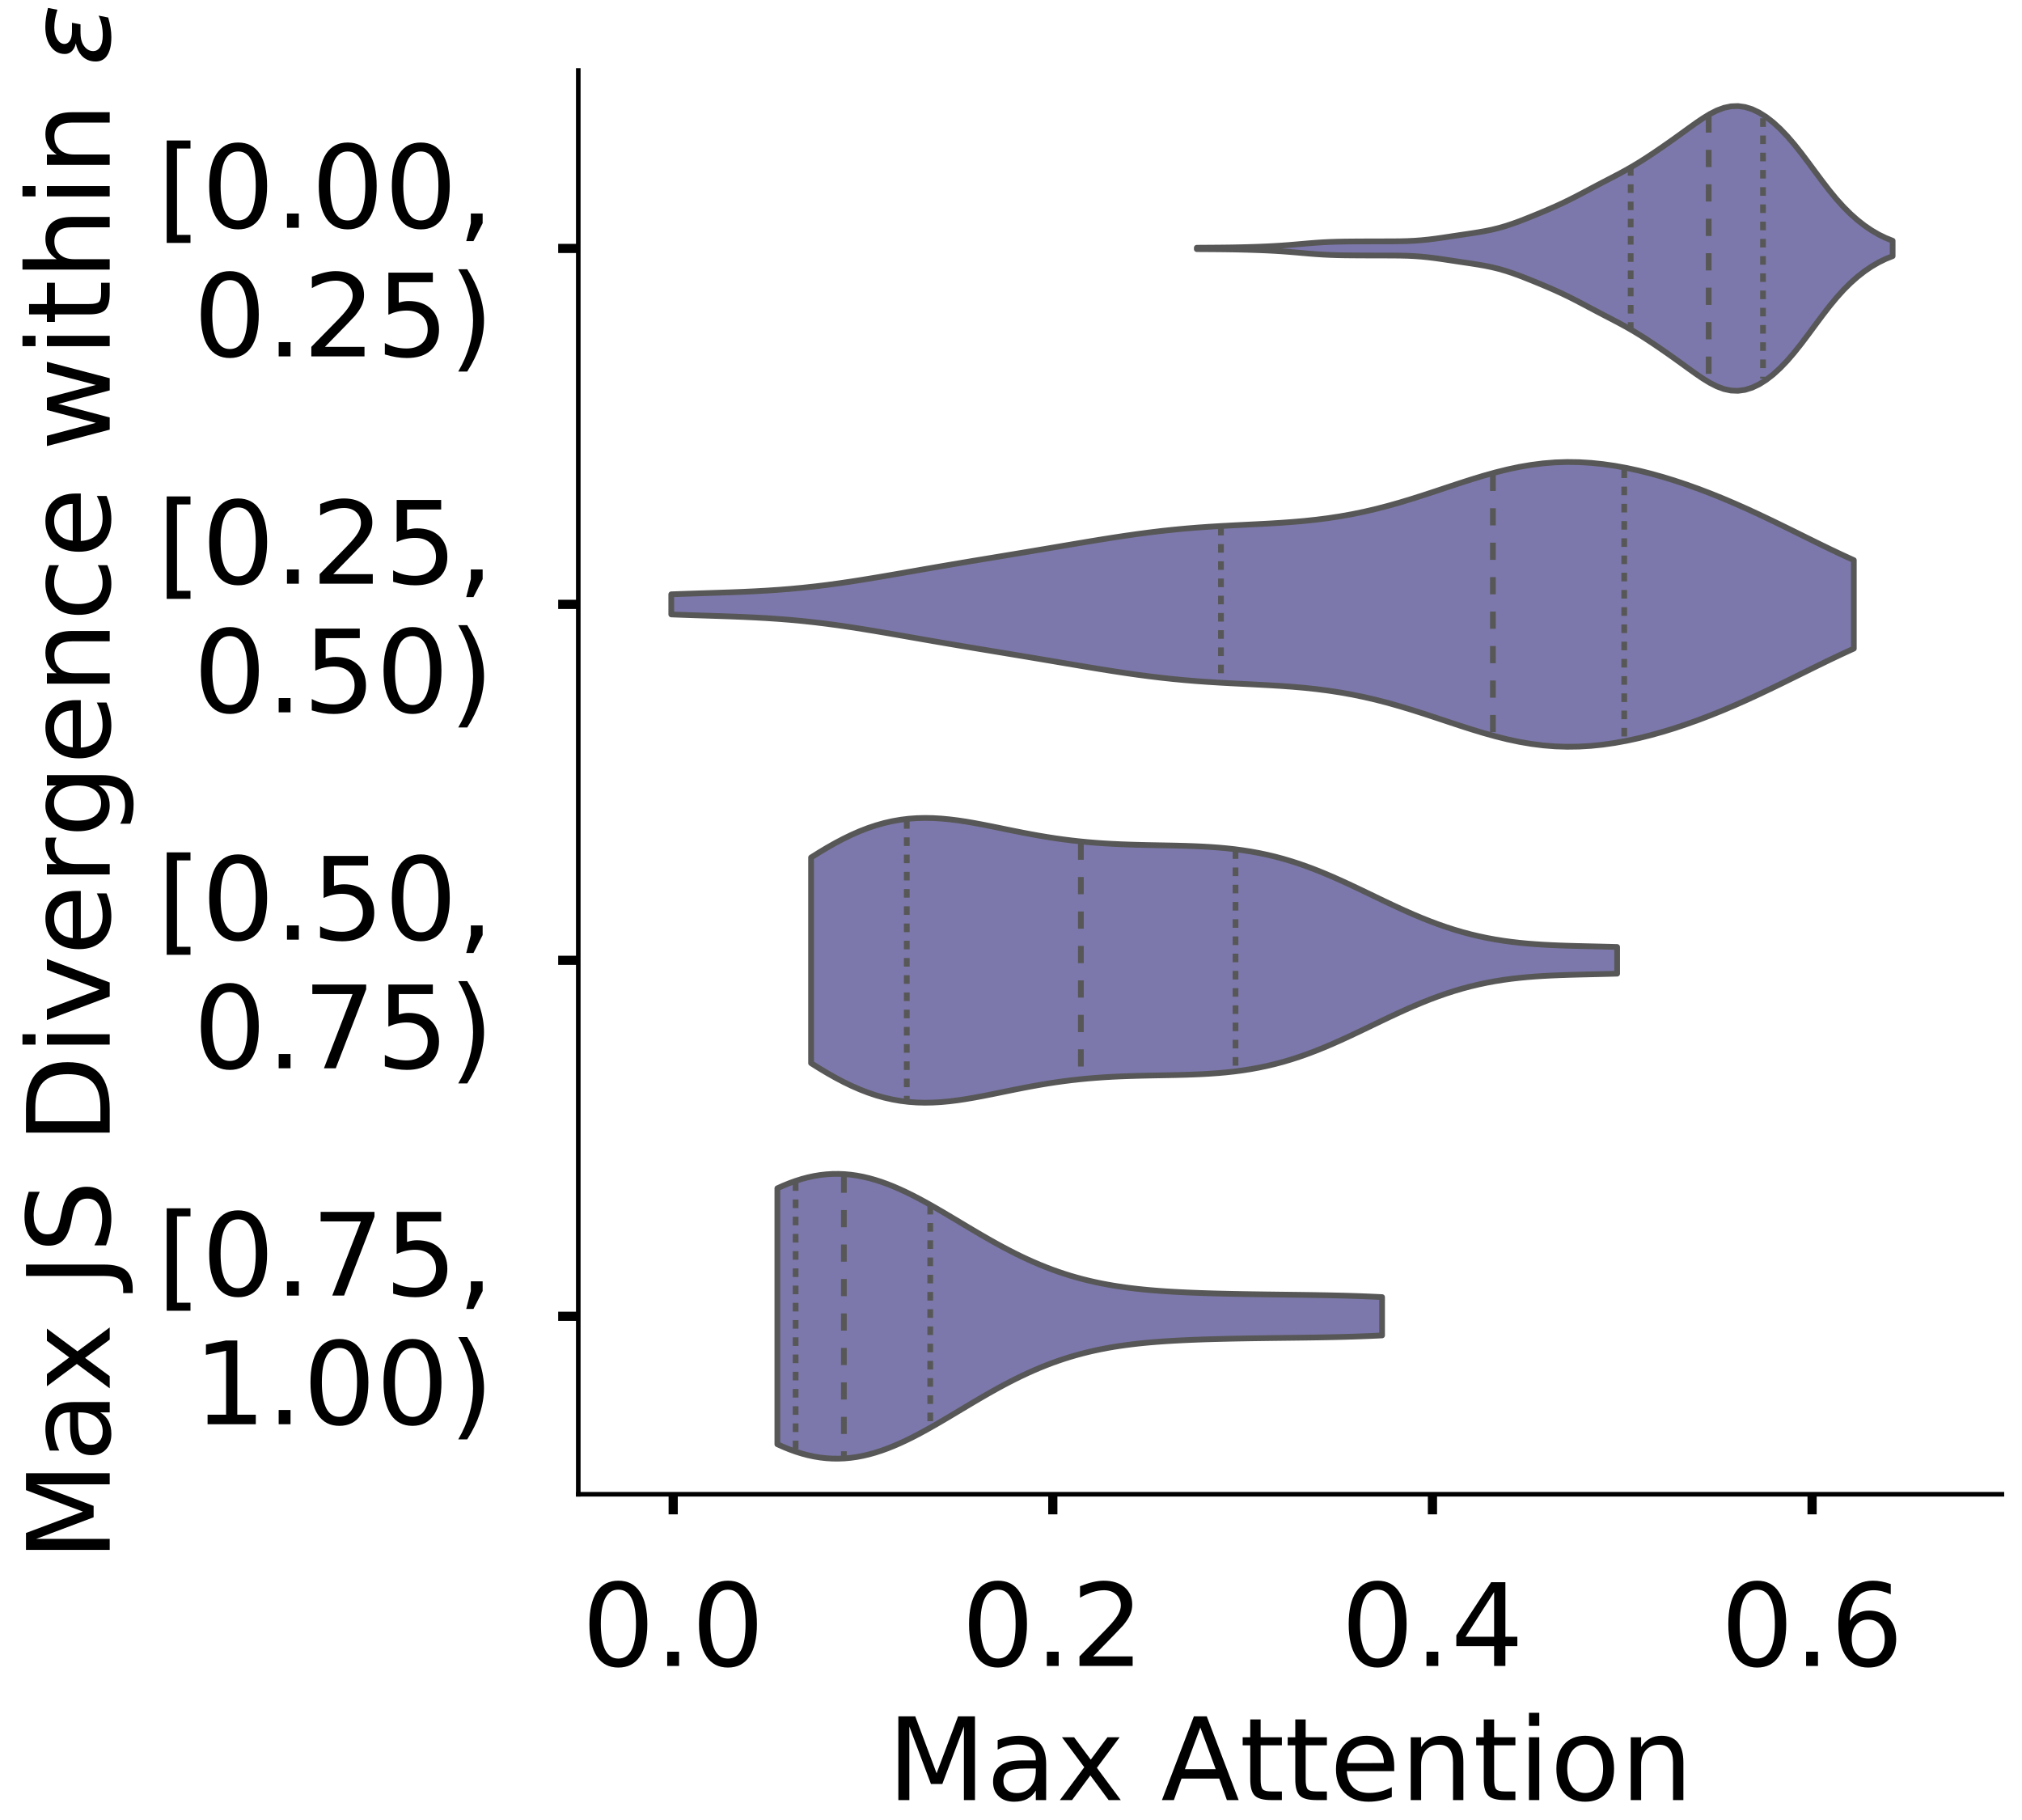 <?xml version="1.0" encoding="utf-8" standalone="no"?>
<!DOCTYPE svg PUBLIC "-//W3C//DTD SVG 1.1//EN"
  "http://www.w3.org/Graphics/SVG/1.1/DTD/svg11.dtd">
<!-- Created with matplotlib (https://matplotlib.org/) -->
<svg height="316.872pt" version="1.1" viewBox="0 0 352.103 316.872" width="352.103pt" xmlns="http://www.w3.org/2000/svg" xmlns:xlink="http://www.w3.org/1999/xlink">
 <defs>
  <style type="text/css">
*{stroke-linecap:butt;stroke-linejoin:round;}
  </style>
 </defs>
 <g id="figure_1">
  <g id="patch_1">
   <path d="M -0 316.872 
L 352.103 316.872 
L 352.103 -0 
L -0 -0 
z
" style="fill:#ffffff;"/>
  </g>
  <g id="axes_1">
   <g id="patch_2">
    <path d="M -262.563 260.172 
L -14.66 260.172 
L -14.66 12.269 
L -262.563 12.269 
z
" style="fill:#ffffff;"/>
   </g>
   <g id="patch_3">
    <path clip-path="url(#p92eb2cbf51)" d="M -251.295 260.172 
L -245.661 260.172 
L -245.661 252.617 
L -251.295 252.617 
z
" style="fill:#7570b3;opacity:0.6;stroke:#000000;stroke-linejoin:miter;stroke-width:0.5;"/>
   </g>
   <g id="patch_4">
    <path clip-path="url(#p92eb2cbf51)" d="M -245.661 260.172 
L -240.027 260.172 
L -240.027 260.172 
L -245.661 260.172 
z
" style="fill:#7570b3;opacity:0.6;stroke:#000000;stroke-linejoin:miter;stroke-width:0.5;"/>
   </g>
   <g id="patch_5">
    <path clip-path="url(#p92eb2cbf51)" d="M -240.027 260.172 
L -234.393 260.172 
L -234.393 258.284 
L -240.027 258.284 
z
" style="fill:#7570b3;opacity:0.6;stroke:#000000;stroke-linejoin:miter;stroke-width:0.5;"/>
   </g>
   <g id="patch_6">
    <path clip-path="url(#p92eb2cbf51)" d="M -234.393 260.172 
L -228.758 260.172 
L -228.758 250.728 
L -234.393 250.728 
z
" style="fill:#7570b3;opacity:0.6;stroke:#000000;stroke-linejoin:miter;stroke-width:0.5;"/>
   </g>
   <g id="patch_7">
    <path clip-path="url(#p92eb2cbf51)" d="M -228.758 260.172 
L -223.124 260.172 
L -223.124 256.395 
L -228.758 256.395 
z
" style="fill:#7570b3;opacity:0.6;stroke:#000000;stroke-linejoin:miter;stroke-width:0.5;"/>
   </g>
   <g id="patch_8">
    <path clip-path="url(#p92eb2cbf51)" d="M -223.124 260.172 
L -217.49 260.172 
L -217.49 250.728 
L -223.124 250.728 
z
" style="fill:#7570b3;opacity:0.6;stroke:#000000;stroke-linejoin:miter;stroke-width:0.5;"/>
   </g>
   <g id="patch_9">
    <path clip-path="url(#p92eb2cbf51)" d="M -217.49 260.172 
L -211.856 260.172 
L -211.856 250.728 
L -217.49 250.728 
z
" style="fill:#7570b3;opacity:0.6;stroke:#000000;stroke-linejoin:miter;stroke-width:0.5;"/>
   </g>
   <g id="patch_10">
    <path clip-path="url(#p92eb2cbf51)" d="M -211.856 260.172 
L -206.222 260.172 
L -206.222 243.173 
L -211.856 243.173 
z
" style="fill:#7570b3;opacity:0.6;stroke:#000000;stroke-linejoin:miter;stroke-width:0.5;"/>
   </g>
   <g id="patch_11">
    <path clip-path="url(#p92eb2cbf51)" d="M -206.222 260.172 
L -200.588 260.172 
L -200.588 252.617 
L -206.222 252.617 
z
" style="fill:#7570b3;opacity:0.6;stroke:#000000;stroke-linejoin:miter;stroke-width:0.5;"/>
   </g>
   <g id="patch_12">
    <path clip-path="url(#p92eb2cbf51)" d="M -200.588 260.172 
L -194.953 260.172 
L -194.953 250.728 
L -200.588 250.728 
z
" style="fill:#7570b3;opacity:0.6;stroke:#000000;stroke-linejoin:miter;stroke-width:0.5;"/>
   </g>
   <g id="patch_13">
    <path clip-path="url(#p92eb2cbf51)" d="M -194.953 260.172 
L -189.319 260.172 
L -189.319 256.395 
L -194.953 256.395 
z
" style="fill:#7570b3;opacity:0.6;stroke:#000000;stroke-linejoin:miter;stroke-width:0.5;"/>
   </g>
   <g id="patch_14">
    <path clip-path="url(#p92eb2cbf51)" d="M -189.319 260.172 
L -183.685 260.172 
L -183.685 250.728 
L -189.319 250.728 
z
" style="fill:#7570b3;opacity:0.6;stroke:#000000;stroke-linejoin:miter;stroke-width:0.5;"/>
   </g>
   <g id="patch_15">
    <path clip-path="url(#p92eb2cbf51)" d="M -183.685 260.172 
L -178.051 260.172 
L -178.051 248.84 
L -183.685 248.84 
z
" style="fill:#7570b3;opacity:0.6;stroke:#000000;stroke-linejoin:miter;stroke-width:0.5;"/>
   </g>
   <g id="patch_16">
    <path clip-path="url(#p92eb2cbf51)" d="M -178.051 260.172 
L -172.417 260.172 
L -172.417 246.951 
L -178.051 246.951 
z
" style="fill:#7570b3;opacity:0.6;stroke:#000000;stroke-linejoin:miter;stroke-width:0.5;"/>
   </g>
   <g id="patch_17">
    <path clip-path="url(#p92eb2cbf51)" d="M -172.417 260.172 
L -166.782 260.172 
L -166.782 248.84 
L -172.417 248.84 
z
" style="fill:#7570b3;opacity:0.6;stroke:#000000;stroke-linejoin:miter;stroke-width:0.5;"/>
   </g>
   <g id="patch_18">
    <path clip-path="url(#p92eb2cbf51)" d="M -166.782 260.172 
L -161.148 260.172 
L -161.148 245.062 
L -166.782 245.062 
z
" style="fill:#7570b3;opacity:0.6;stroke:#000000;stroke-linejoin:miter;stroke-width:0.5;"/>
   </g>
   <g id="patch_19">
    <path clip-path="url(#p92eb2cbf51)" d="M -161.148 260.172 
L -155.514 260.172 
L -155.514 243.173 
L -161.148 243.173 
z
" style="fill:#7570b3;opacity:0.6;stroke:#000000;stroke-linejoin:miter;stroke-width:0.5;"/>
   </g>
   <g id="patch_20">
    <path clip-path="url(#p92eb2cbf51)" d="M -155.514 260.172 
L -149.88 260.172 
L -149.88 243.173 
L -155.514 243.173 
z
" style="fill:#7570b3;opacity:0.6;stroke:#000000;stroke-linejoin:miter;stroke-width:0.5;"/>
   </g>
   <g id="patch_21">
    <path clip-path="url(#p92eb2cbf51)" d="M -149.88 260.172 
L -144.246 260.172 
L -144.246 246.951 
L -149.88 246.951 
z
" style="fill:#7570b3;opacity:0.6;stroke:#000000;stroke-linejoin:miter;stroke-width:0.5;"/>
   </g>
   <g id="patch_22">
    <path clip-path="url(#p92eb2cbf51)" d="M -144.246 260.172 
L -138.612 260.172 
L -138.612 235.618 
L -144.246 235.618 
z
" style="fill:#7570b3;opacity:0.6;stroke:#000000;stroke-linejoin:miter;stroke-width:0.5;"/>
   </g>
   <g id="patch_23">
    <path clip-path="url(#p92eb2cbf51)" d="M -138.612 260.172 
L -132.977 260.172 
L -132.977 239.396 
L -138.612 239.396 
z
" style="fill:#7570b3;opacity:0.6;stroke:#000000;stroke-linejoin:miter;stroke-width:0.5;"/>
   </g>
   <g id="patch_24">
    <path clip-path="url(#p92eb2cbf51)" d="M -132.977 260.172 
L -127.343 260.172 
L -127.343 231.841 
L -132.977 231.841 
z
" style="fill:#7570b3;opacity:0.6;stroke:#000000;stroke-linejoin:miter;stroke-width:0.5;"/>
   </g>
   <g id="patch_25">
    <path clip-path="url(#p92eb2cbf51)" d="M -127.343 260.172 
L -121.709 260.172 
L -121.709 246.951 
L -127.343 246.951 
z
" style="fill:#7570b3;opacity:0.6;stroke:#000000;stroke-linejoin:miter;stroke-width:0.5;"/>
   </g>
   <g id="patch_26">
    <path clip-path="url(#p92eb2cbf51)" d="M -121.709 260.172 
L -116.075 260.172 
L -116.075 224.285 
L -121.709 224.285 
z
" style="fill:#7570b3;opacity:0.6;stroke:#000000;stroke-linejoin:miter;stroke-width:0.5;"/>
   </g>
   <g id="patch_27">
    <path clip-path="url(#p92eb2cbf51)" d="M -116.075 260.172 
L -110.441 260.172 
L -110.441 220.508 
L -116.075 220.508 
z
" style="fill:#7570b3;opacity:0.6;stroke:#000000;stroke-linejoin:miter;stroke-width:0.5;"/>
   </g>
   <g id="patch_28">
    <path clip-path="url(#p92eb2cbf51)" d="M -110.441 260.172 
L -104.807 260.172 
L -104.807 186.51 
L -110.441 186.51 
z
" style="fill:#7570b3;opacity:0.6;stroke:#000000;stroke-linejoin:miter;stroke-width:0.5;"/>
   </g>
   <g id="patch_29">
    <path clip-path="url(#p92eb2cbf51)" d="M -104.807 260.172 
L -99.172 260.172 
L -99.172 175.177 
L -104.807 175.177 
z
" style="fill:#7570b3;opacity:0.6;stroke:#000000;stroke-linejoin:miter;stroke-width:0.5;"/>
   </g>
   <g id="patch_30">
    <path clip-path="url(#p92eb2cbf51)" d="M -99.172 260.172 
L -93.538 260.172 
L -93.538 167.622 
L -99.172 167.622 
z
" style="fill:#7570b3;opacity:0.6;stroke:#000000;stroke-linejoin:miter;stroke-width:0.5;"/>
   </g>
   <g id="patch_31">
    <path clip-path="url(#p92eb2cbf51)" d="M -93.538 260.172 
L -87.904 260.172 
L -87.904 133.624 
L -93.538 133.624 
z
" style="fill:#7570b3;opacity:0.6;stroke:#000000;stroke-linejoin:miter;stroke-width:0.5;"/>
   </g>
   <g id="patch_32">
    <path clip-path="url(#p92eb2cbf51)" d="M -87.904 260.172 
L -82.27 260.172 
L -82.27 90.182 
L -87.904 90.182 
z
" style="fill:#7570b3;opacity:0.6;stroke:#000000;stroke-linejoin:miter;stroke-width:0.5;"/>
   </g>
   <g id="patch_33">
    <path clip-path="url(#p92eb2cbf51)" d="M -82.27 260.172 
L -76.636 260.172 
L -76.636 82.626 
L -82.27 82.626 
z
" style="fill:#7570b3;opacity:0.6;stroke:#000000;stroke-linejoin:miter;stroke-width:0.5;"/>
   </g>
   <g id="patch_34">
    <path clip-path="url(#p92eb2cbf51)" d="M -76.636 260.172 
L -71.002 260.172 
L -71.002 24.074 
L -76.636 24.074 
z
" style="fill:#7570b3;opacity:0.6;stroke:#000000;stroke-linejoin:miter;stroke-width:0.5;"/>
   </g>
   <g id="patch_35">
    <path clip-path="url(#p92eb2cbf51)" d="M -71.002 260.172 
L -65.368 260.172 
L -65.368 35.407 
L -71.002 35.407 
z
" style="fill:#7570b3;opacity:0.6;stroke:#000000;stroke-linejoin:miter;stroke-width:0.5;"/>
   </g>
   <g id="patch_36">
    <path clip-path="url(#p92eb2cbf51)" d="M -65.368 260.172 
L -59.733 260.172 
L -59.733 73.182 
L -65.368 73.182 
z
" style="fill:#7570b3;opacity:0.6;stroke:#000000;stroke-linejoin:miter;stroke-width:0.5;"/>
   </g>
   <g id="patch_37">
    <path clip-path="url(#p92eb2cbf51)" d="M -59.733 260.172 
L -54.099 260.172 
L -54.099 150.623 
L -59.733 150.623 
z
" style="fill:#7570b3;opacity:0.6;stroke:#000000;stroke-linejoin:miter;stroke-width:0.5;"/>
   </g>
   <g id="patch_38">
    <path clip-path="url(#p92eb2cbf51)" d="M -54.099 260.172 
L -48.465 260.172 
L -48.465 209.175 
L -54.099 209.175 
z
" style="fill:#7570b3;opacity:0.6;stroke:#000000;stroke-linejoin:miter;stroke-width:0.5;"/>
   </g>
   <g id="patch_39">
    <path clip-path="url(#p92eb2cbf51)" d="M -48.465 260.172 
L -42.831 260.172 
L -42.831 254.506 
L -48.465 254.506 
z
" style="fill:#7570b3;opacity:0.6;stroke:#000000;stroke-linejoin:miter;stroke-width:0.5;"/>
   </g>
   <g id="patch_40">
    <path clip-path="url(#p92eb2cbf51)" d="M -42.831 260.172 
L -37.197 260.172 
L -37.197 260.172 
L -42.831 260.172 
z
" style="fill:#7570b3;opacity:0.6;stroke:#000000;stroke-linejoin:miter;stroke-width:0.5;"/>
   </g>
   <g id="patch_41">
    <path clip-path="url(#p92eb2cbf51)" d="M -37.197 260.172 
L -31.562 260.172 
L -31.562 260.172 
L -37.197 260.172 
z
" style="fill:#7570b3;opacity:0.6;stroke:#000000;stroke-linejoin:miter;stroke-width:0.5;"/>
   </g>
   <g id="patch_42">
    <path clip-path="url(#p92eb2cbf51)" d="M -31.562 260.172 
L -25.928 260.172 
L -25.928 260.172 
L -31.562 260.172 
z
" style="fill:#7570b3;opacity:0.6;stroke:#000000;stroke-linejoin:miter;stroke-width:0.5;"/>
   </g>
   <g id="matplotlib.axis_1">
    <g id="xtick_1">
     <g id="line2d_1">
      <defs>
       <path d="M 0 0 
L 0 3.5 
" id="m8dfe3c74dc" style="stroke:#000000;stroke-width:1.6;"/>
      </defs>
      <g/>
     </g>
     <g id="text_1">
      <!-- 0.0 -->
      <defs>
       <path d="M 31.781 66.406 
Q 24.172 66.406 20.328 58.906 
Q 16.5 51.422 16.5 36.375 
Q 16.5 21.391 20.328 13.891 
Q 24.172 6.391 31.781 6.391 
Q 39.453 6.391 43.281 13.891 
Q 47.125 21.391 47.125 36.375 
Q 47.125 51.422 43.281 58.906 
Q 39.453 66.406 31.781 66.406 
z
M 31.781 74.219 
Q 44.047 74.219 50.516 64.516 
Q 56.984 54.828 56.984 36.375 
Q 56.984 17.969 50.516 8.266 
Q 44.047 -1.422 31.781 -1.422 
Q 19.531 -1.422 13.062 8.266 
Q 6.594 17.969 6.594 36.375 
Q 6.594 54.828 13.062 64.516 
Q 19.531 74.219 31.781 74.219 
z
" id="DejaVuSans-48"/>
       <path d="M 10.688 12.406 
L 21 12.406 
L 21 0 
L 10.688 0 
z
" id="DejaVuSans-46"/>
      </defs>
      <g transform="translate(-267.198 290.069)scale(0.2 -0.2)">
       <use xlink:href="#DejaVuSans-48"/>
       <use x="63.623" xlink:href="#DejaVuSans-46"/>
       <use x="95.41" xlink:href="#DejaVuSans-48"/>
      </g>
     </g>
    </g>
    <g id="xtick_2">
     <g id="line2d_2">
      <g/>
     </g>
     <g id="text_2">
      <!-- 0.2 -->
      <defs>
       <path d="M 19.188 8.297 
L 53.609 8.297 
L 53.609 0 
L 7.328 0 
L 7.328 8.297 
Q 12.938 14.109 22.625 23.891 
Q 32.328 33.688 34.812 36.531 
Q 39.547 41.844 41.422 45.531 
Q 43.312 49.219 43.312 52.781 
Q 43.312 58.594 39.234 62.25 
Q 35.156 65.922 28.609 65.922 
Q 23.969 65.922 18.812 64.312 
Q 13.672 62.703 7.812 59.422 
L 7.812 69.391 
Q 13.766 71.781 18.938 73 
Q 24.125 74.219 28.422 74.219 
Q 39.75 74.219 46.484 68.547 
Q 53.219 62.891 53.219 53.422 
Q 53.219 48.922 51.531 44.891 
Q 49.859 40.875 45.406 35.406 
Q 44.188 33.984 37.641 27.219 
Q 31.109 20.453 19.188 8.297 
z
" id="DejaVuSans-50"/>
      </defs>
      <g transform="translate(-202.808 290.069)scale(0.2 -0.2)">
       <use xlink:href="#DejaVuSans-48"/>
       <use x="63.623" xlink:href="#DejaVuSans-46"/>
       <use x="95.41" xlink:href="#DejaVuSans-50"/>
      </g>
     </g>
    </g>
    <g id="xtick_3">
     <g id="line2d_3">
      <g/>
     </g>
     <g id="text_3">
      <!-- 0.4 -->
      <defs>
       <path d="M 37.797 64.312 
L 12.891 25.391 
L 37.797 25.391 
z
M 35.203 72.906 
L 47.609 72.906 
L 47.609 25.391 
L 58.016 25.391 
L 58.016 17.188 
L 47.609 17.188 
L 47.609 0 
L 37.797 0 
L 37.797 17.188 
L 4.891 17.188 
L 4.891 26.703 
z
" id="DejaVuSans-52"/>
      </defs>
      <g transform="translate(-138.417 290.069)scale(0.2 -0.2)">
       <use xlink:href="#DejaVuSans-48"/>
       <use x="63.623" xlink:href="#DejaVuSans-46"/>
       <use x="95.41" xlink:href="#DejaVuSans-52"/>
      </g>
     </g>
    </g>
    <g id="xtick_4">
     <g id="line2d_4">
      <g/>
     </g>
     <g id="text_4">
      <!-- 0.6 -->
      <defs>
       <path d="M 33.016 40.375 
Q 26.375 40.375 22.484 35.828 
Q 18.609 31.297 18.609 23.391 
Q 18.609 15.531 22.484 10.953 
Q 26.375 6.391 33.016 6.391 
Q 39.656 6.391 43.531 10.953 
Q 47.406 15.531 47.406 23.391 
Q 47.406 31.297 43.531 35.828 
Q 39.656 40.375 33.016 40.375 
z
M 52.594 71.297 
L 52.594 62.312 
Q 48.875 64.062 45.094 64.984 
Q 41.312 65.922 37.594 65.922 
Q 27.828 65.922 22.672 59.328 
Q 17.531 52.734 16.797 39.406 
Q 19.672 43.656 24.016 45.922 
Q 28.375 48.188 33.594 48.188 
Q 44.578 48.188 50.953 41.516 
Q 57.328 34.859 57.328 23.391 
Q 57.328 12.156 50.688 5.359 
Q 44.047 -1.422 33.016 -1.422 
Q 20.359 -1.422 13.672 8.266 
Q 6.984 17.969 6.984 36.375 
Q 6.984 53.656 15.188 63.938 
Q 23.391 74.219 37.203 74.219 
Q 40.922 74.219 44.703 73.484 
Q 48.484 72.75 52.594 71.297 
z
" id="DejaVuSans-54"/>
      </defs>
      <g transform="translate(-74.027 290.069)scale(0.2 -0.2)">
       <use xlink:href="#DejaVuSans-48"/>
       <use x="63.623" xlink:href="#DejaVuSans-46"/>
       <use x="95.41" xlink:href="#DejaVuSans-54"/>
      </g>
     </g>
    </g>
    <g id="text_5">
     <!--   -->
     <defs>
      <path id="DejaVuSans-32"/>
     </defs>
     <g transform="translate(-141.79 313.425)scale(0.2 -0.2)">
      <use xlink:href="#DejaVuSans-32"/>
     </g>
    </g>
   </g>
   <g id="matplotlib.axis_2">
    <g id="ytick_1">
     <g id="line2d_5">
      <defs>
       <path d="M 0 0 
L -3.5 0 
" id="md8021b1ce1" style="stroke:#000000;stroke-width:1.6;"/>
      </defs>
      <g/>
     </g>
     <g id="text_6">
      <!-- 0.000 -->
      <g transform="translate(-334.52 267.771)scale(0.2 -0.2)">
       <use xlink:href="#DejaVuSans-48"/>
       <use x="63.623" xlink:href="#DejaVuSans-46"/>
       <use x="95.41" xlink:href="#DejaVuSans-48"/>
       <use x="159.033" xlink:href="#DejaVuSans-48"/>
       <use x="222.656" xlink:href="#DejaVuSans-48"/>
      </g>
     </g>
    </g>
    <g id="ytick_2">
     <g id="line2d_6">
      <g/>
     </g>
     <g id="text_7">
      <!-- 0.025 -->
      <defs>
       <path d="M 10.797 72.906 
L 49.516 72.906 
L 49.516 64.594 
L 19.828 64.594 
L 19.828 46.734 
Q 21.969 47.469 24.109 47.828 
Q 26.266 48.188 28.422 48.188 
Q 40.625 48.188 47.75 41.5 
Q 54.891 34.812 54.891 23.391 
Q 54.891 11.625 47.562 5.094 
Q 40.234 -1.422 26.906 -1.422 
Q 22.312 -1.422 17.547 -0.641 
Q 12.797 0.141 7.719 1.703 
L 7.719 11.625 
Q 12.109 9.234 16.797 8.062 
Q 21.484 6.891 26.703 6.891 
Q 35.156 6.891 40.078 11.328 
Q 45.016 15.766 45.016 23.391 
Q 45.016 31 40.078 35.438 
Q 35.156 39.891 26.703 39.891 
Q 22.75 39.891 18.812 39.016 
Q 14.891 38.141 10.797 36.281 
z
" id="DejaVuSans-53"/>
      </defs>
      <g transform="translate(-334.52 220.551)scale(0.2 -0.2)">
       <use xlink:href="#DejaVuSans-48"/>
       <use x="63.623" xlink:href="#DejaVuSans-46"/>
       <use x="95.41" xlink:href="#DejaVuSans-48"/>
       <use x="159.033" xlink:href="#DejaVuSans-50"/>
       <use x="222.656" xlink:href="#DejaVuSans-53"/>
      </g>
     </g>
    </g>
    <g id="ytick_3">
     <g id="line2d_7">
      <g/>
     </g>
     <g id="text_8">
      <!-- 0.050 -->
      <g transform="translate(-334.52 173.331)scale(0.2 -0.2)">
       <use xlink:href="#DejaVuSans-48"/>
       <use x="63.623" xlink:href="#DejaVuSans-46"/>
       <use x="95.41" xlink:href="#DejaVuSans-48"/>
       <use x="159.033" xlink:href="#DejaVuSans-53"/>
       <use x="222.656" xlink:href="#DejaVuSans-48"/>
      </g>
     </g>
    </g>
    <g id="ytick_4">
     <g id="line2d_8">
      <g/>
     </g>
     <g id="text_9">
      <!-- 0.075 -->
      <defs>
       <path d="M 8.203 72.906 
L 55.078 72.906 
L 55.078 68.703 
L 28.609 0 
L 18.312 0 
L 43.219 64.594 
L 8.203 64.594 
z
" id="DejaVuSans-55"/>
      </defs>
      <g transform="translate(-334.52 126.112)scale(0.2 -0.2)">
       <use xlink:href="#DejaVuSans-48"/>
       <use x="63.623" xlink:href="#DejaVuSans-46"/>
       <use x="95.41" xlink:href="#DejaVuSans-48"/>
       <use x="159.033" xlink:href="#DejaVuSans-55"/>
       <use x="222.656" xlink:href="#DejaVuSans-53"/>
      </g>
     </g>
    </g>
    <g id="ytick_5">
     <g id="line2d_9">
      <g/>
     </g>
     <g id="text_10">
      <!-- 0.100 -->
      <defs>
       <path d="M 12.406 8.297 
L 28.516 8.297 
L 28.516 63.922 
L 10.984 60.406 
L 10.984 69.391 
L 28.422 72.906 
L 38.281 72.906 
L 38.281 8.297 
L 54.391 8.297 
L 54.391 0 
L 12.406 0 
z
" id="DejaVuSans-49"/>
      </defs>
      <g transform="translate(-334.52 78.892)scale(0.2 -0.2)">
       <use xlink:href="#DejaVuSans-48"/>
       <use x="63.623" xlink:href="#DejaVuSans-46"/>
       <use x="95.41" xlink:href="#DejaVuSans-49"/>
       <use x="159.033" xlink:href="#DejaVuSans-48"/>
       <use x="222.656" xlink:href="#DejaVuSans-48"/>
      </g>
     </g>
    </g>
    <g id="ytick_6">
     <g id="line2d_10">
      <g/>
     </g>
     <g id="text_11">
      <!-- 0.125 -->
      <g transform="translate(-334.52 31.672)scale(0.2 -0.2)">
       <use xlink:href="#DejaVuSans-48"/>
       <use x="63.623" xlink:href="#DejaVuSans-46"/>
       <use x="95.41" xlink:href="#DejaVuSans-49"/>
       <use x="159.033" xlink:href="#DejaVuSans-50"/>
       <use x="222.656" xlink:href="#DejaVuSans-53"/>
      </g>
     </g>
    </g>
    <g id="text_12">
     <!--   -->
     <g transform="translate(-342.18 139.017)rotate(-90)scale(0.176 -0.176)">
      <use xlink:href="#DejaVuSans-32"/>
     </g>
    </g>
   </g>
   <g id="patch_43">
    <path style="fill:none;stroke:#000000;stroke-linecap:square;stroke-linejoin:miter;stroke-width:0.8;"/>
   </g>
   <g id="patch_44">
    <path style="fill:none;stroke:#000000;stroke-linecap:square;stroke-linejoin:miter;stroke-width:0.8;"/>
   </g>
  </g>
  <g id="axes_2">
   <g id="patch_45">
    <path d="M 100.7 260.172 
L 348.603 260.172 
L 348.603 12.269 
L 100.7 12.269 
z
" style="fill:#ffffff;"/>
   </g>
   <g id="PolyCollection_1">
    <defs>
     <path d="M 208.407 -273.494 
L 208.407 -273.736 
L 209.631 -273.745 
L 210.855 -273.753 
L 212.079 -273.762 
L 213.303 -273.774 
L 214.527 -273.791 
L 215.751 -273.814 
L 216.974 -273.843 
L 218.198 -273.879 
L 219.422 -273.921 
L 220.646 -273.973 
L 221.87 -274.036 
L 223.094 -274.112 
L 224.318 -274.201 
L 225.542 -274.302 
L 226.766 -274.409 
L 227.99 -274.515 
L 229.214 -274.61 
L 230.438 -274.689 
L 231.662 -274.748 
L 232.885 -274.787 
L 234.109 -274.811 
L 235.333 -274.825 
L 236.557 -274.833 
L 237.781 -274.839 
L 239.005 -274.844 
L 240.229 -274.846 
L 241.453 -274.848 
L 242.677 -274.852 
L 243.901 -274.866 
L 245.125 -274.898 
L 246.349 -274.957 
L 247.572 -275.048 
L 248.796 -275.172 
L 250.02 -275.325 
L 251.244 -275.498 
L 252.468 -275.682 
L 253.692 -275.867 
L 254.916 -276.05 
L 256.14 -276.232 
L 257.364 -276.424 
L 258.588 -276.637 
L 259.812 -276.888 
L 261.036 -277.189 
L 262.26 -277.545 
L 263.483 -277.952 
L 264.707 -278.4 
L 265.931 -278.877 
L 267.155 -279.372 
L 268.379 -279.876 
L 269.603 -280.393 
L 270.827 -280.928 
L 272.051 -281.489 
L 273.275 -282.082 
L 274.499 -282.703 
L 275.723 -283.344 
L 276.947 -283.994 
L 278.171 -284.641 
L 279.394 -285.28 
L 280.618 -285.915 
L 281.842 -286.556 
L 283.066 -287.221 
L 284.29 -287.92 
L 285.514 -288.66 
L 286.738 -289.439 
L 287.962 -290.249 
L 289.186 -291.081 
L 290.41 -291.932 
L 291.634 -292.798 
L 292.858 -293.679 
L 294.081 -294.565 
L 295.305 -295.44 
L 296.529 -296.271 
L 297.753 -297.02 
L 298.977 -297.642 
L 300.201 -298.098 
L 301.425 -298.358 
L 302.649 -298.406 
L 303.873 -298.238 
L 305.097 -297.859 
L 306.321 -297.28 
L 307.545 -296.511 
L 308.769 -295.562 
L 309.992 -294.444 
L 311.216 -293.167 
L 312.44 -291.746 
L 313.664 -290.208 
L 314.888 -288.587 
L 316.112 -286.93 
L 317.336 -285.286 
L 318.56 -283.702 
L 319.784 -282.218 
L 321.008 -280.859 
L 322.232 -279.636 
L 323.456 -278.549 
L 324.68 -277.593 
L 325.903 -276.761 
L 327.127 -276.047 
L 328.351 -275.447 
L 329.575 -274.956 
L 329.575 -272.275 
L 329.575 -272.275 
L 328.351 -271.784 
L 327.127 -271.183 
L 325.903 -270.47 
L 324.68 -269.638 
L 323.456 -268.682 
L 322.232 -267.595 
L 321.008 -266.372 
L 319.784 -265.012 
L 318.56 -263.528 
L 317.336 -261.945 
L 316.112 -260.301 
L 314.888 -258.643 
L 313.664 -257.023 
L 312.44 -255.485 
L 311.216 -254.064 
L 309.992 -252.787 
L 308.769 -251.669 
L 307.545 -250.72 
L 306.321 -249.951 
L 305.097 -249.372 
L 303.873 -248.993 
L 302.649 -248.825 
L 301.425 -248.873 
L 300.201 -249.133 
L 298.977 -249.589 
L 297.753 -250.211 
L 296.529 -250.959 
L 295.305 -251.791 
L 294.081 -252.666 
L 292.858 -253.552 
L 291.634 -254.433 
L 290.41 -255.299 
L 289.186 -256.149 
L 287.962 -256.982 
L 286.738 -257.792 
L 285.514 -258.571 
L 284.29 -259.311 
L 283.066 -260.01 
L 281.842 -260.674 
L 280.618 -261.316 
L 279.394 -261.951 
L 278.171 -262.59 
L 276.947 -263.236 
L 275.723 -263.886 
L 274.499 -264.528 
L 273.275 -265.149 
L 272.051 -265.741 
L 270.827 -266.303 
L 269.603 -266.838 
L 268.379 -267.354 
L 267.155 -267.859 
L 265.931 -268.353 
L 264.707 -268.831 
L 263.483 -269.279 
L 262.26 -269.686 
L 261.036 -270.042 
L 259.812 -270.342 
L 258.588 -270.594 
L 257.364 -270.807 
L 256.14 -270.998 
L 254.916 -271.181 
L 253.692 -271.363 
L 252.468 -271.549 
L 251.244 -271.732 
L 250.02 -271.906 
L 248.796 -272.059 
L 247.572 -272.183 
L 246.349 -272.274 
L 245.125 -272.333 
L 243.901 -272.365 
L 242.677 -272.379 
L 241.453 -272.383 
L 240.229 -272.385 
L 239.005 -272.387 
L 237.781 -272.392 
L 236.557 -272.398 
L 235.333 -272.406 
L 234.109 -272.42 
L 232.885 -272.443 
L 231.662 -272.483 
L 230.438 -272.542 
L 229.214 -272.621 
L 227.99 -272.716 
L 226.766 -272.822 
L 225.542 -272.929 
L 224.318 -273.029 
L 223.094 -273.119 
L 221.87 -273.195 
L 220.646 -273.258 
L 219.422 -273.309 
L 218.198 -273.352 
L 216.974 -273.388 
L 215.751 -273.417 
L 214.527 -273.439 
L 213.303 -273.457 
L 212.079 -273.469 
L 210.855 -273.478 
L 209.631 -273.486 
L 208.407 -273.494 
z
" id="m53e34bd5bc" style="stroke:#575757;"/>
    </defs>
    <g clip-path="url(#p7fac34335d)">
     <use style="fill:#7c78ab;stroke:#575757;" x="0" xlink:href="#m53e34bd5bc" y="316.872"/>
    </g>
   </g>
   <g id="PolyCollection_2">
    <defs>
     <path d="M 116.894 -209.888 
L 116.894 -213.392 
L 118.974 -213.468 
L 121.054 -213.538 
L 123.134 -213.605 
L 125.214 -213.672 
L 127.294 -213.744 
L 129.374 -213.825 
L 131.454 -213.922 
L 133.534 -214.038 
L 135.614 -214.178 
L 137.694 -214.344 
L 139.774 -214.539 
L 141.854 -214.763 
L 143.934 -215.016 
L 146.014 -215.296 
L 148.094 -215.6 
L 150.174 -215.925 
L 152.254 -216.265 
L 154.334 -216.617 
L 156.414 -216.977 
L 158.494 -217.34 
L 160.574 -217.703 
L 162.654 -218.064 
L 164.734 -218.421 
L 166.814 -218.774 
L 168.894 -219.123 
L 170.974 -219.469 
L 173.054 -219.813 
L 175.134 -220.157 
L 177.214 -220.502 
L 179.294 -220.849 
L 181.374 -221.199 
L 183.454 -221.55 
L 185.534 -221.903 
L 187.614 -222.254 
L 189.694 -222.602 
L 191.774 -222.943 
L 193.854 -223.273 
L 195.934 -223.588 
L 198.014 -223.885 
L 200.094 -224.16 
L 202.174 -224.411 
L 204.254 -224.635 
L 206.334 -224.833 
L 208.414 -225.005 
L 210.494 -225.153 
L 212.574 -225.281 
L 214.654 -225.394 
L 216.734 -225.499 
L 218.814 -225.602 
L 220.895 -225.712 
L 222.975 -225.838 
L 225.055 -225.987 
L 227.135 -226.168 
L 229.215 -226.389 
L 231.295 -226.655 
L 233.375 -226.973 
L 235.455 -227.345 
L 237.535 -227.774 
L 239.615 -228.259 
L 241.695 -228.797 
L 243.775 -229.384 
L 245.855 -230.014 
L 247.935 -230.676 
L 250.015 -231.36 
L 252.095 -232.053 
L 254.175 -232.74 
L 256.255 -233.407 
L 258.335 -234.038 
L 260.415 -234.619 
L 262.495 -235.136 
L 264.575 -235.577 
L 266.655 -235.932 
L 268.735 -236.195 
L 270.815 -236.362 
L 272.895 -236.43 
L 274.975 -236.4 
L 277.055 -236.276 
L 279.135 -236.061 
L 281.215 -235.761 
L 283.295 -235.383 
L 285.375 -234.931 
L 287.455 -234.412 
L 289.535 -233.832 
L 291.615 -233.193 
L 293.695 -232.5 
L 295.775 -231.755 
L 297.855 -230.962 
L 299.935 -230.123 
L 302.015 -229.24 
L 304.095 -228.319 
L 306.175 -227.362 
L 308.255 -226.376 
L 310.335 -225.368 
L 312.415 -224.345 
L 314.495 -223.316 
L 316.575 -222.291 
L 318.655 -221.279 
L 320.735 -220.292 
L 322.815 -219.339 
L 322.815 -203.941 
L 322.815 -203.941 
L 320.735 -202.987 
L 318.655 -202 
L 316.575 -200.988 
L 314.495 -199.963 
L 312.415 -198.934 
L 310.335 -197.911 
L 308.255 -196.903 
L 306.175 -195.917 
L 304.095 -194.96 
L 302.015 -194.039 
L 299.935 -193.156 
L 297.855 -192.317 
L 295.775 -191.524 
L 293.695 -190.78 
L 291.615 -190.086 
L 289.535 -189.448 
L 287.455 -188.867 
L 285.375 -188.348 
L 283.295 -187.897 
L 281.215 -187.518 
L 279.135 -187.218 
L 277.055 -187.003 
L 274.975 -186.879 
L 272.895 -186.849 
L 270.815 -186.917 
L 268.735 -187.084 
L 266.655 -187.347 
L 264.575 -187.703 
L 262.495 -188.144 
L 260.415 -188.66 
L 258.335 -189.241 
L 256.255 -189.872 
L 254.175 -190.539 
L 252.095 -191.226 
L 250.015 -191.919 
L 247.935 -192.603 
L 245.855 -193.265 
L 243.775 -193.895 
L 241.695 -194.482 
L 239.615 -195.021 
L 237.535 -195.505 
L 235.455 -195.934 
L 233.375 -196.306 
L 231.295 -196.624 
L 229.215 -196.89 
L 227.135 -197.111 
L 225.055 -197.292 
L 222.975 -197.441 
L 220.895 -197.567 
L 218.814 -197.677 
L 216.734 -197.781 
L 214.654 -197.885 
L 212.574 -197.998 
L 210.494 -198.127 
L 208.414 -198.275 
L 206.334 -198.446 
L 204.254 -198.644 
L 202.174 -198.868 
L 200.094 -199.119 
L 198.014 -199.394 
L 195.934 -199.691 
L 193.854 -200.006 
L 191.774 -200.336 
L 189.694 -200.677 
L 187.614 -201.025 
L 185.534 -201.376 
L 183.454 -201.729 
L 181.374 -202.081 
L 179.294 -202.43 
L 177.214 -202.777 
L 175.134 -203.122 
L 173.054 -203.466 
L 170.974 -203.81 
L 168.894 -204.156 
L 166.814 -204.505 
L 164.734 -204.858 
L 162.654 -205.215 
L 160.574 -205.576 
L 158.494 -205.939 
L 156.414 -206.302 
L 154.334 -206.662 
L 152.254 -207.014 
L 150.174 -207.354 
L 148.094 -207.679 
L 146.014 -207.983 
L 143.934 -208.263 
L 141.854 -208.516 
L 139.774 -208.74 
L 137.694 -208.935 
L 135.614 -209.101 
L 133.534 -209.241 
L 131.454 -209.357 
L 129.374 -209.454 
L 127.294 -209.536 
L 125.214 -209.608 
L 123.134 -209.675 
L 121.054 -209.741 
L 118.974 -209.811 
L 116.894 -209.888 
z
" id="m05be499128" style="stroke:#575757;"/>
    </defs>
    <g clip-path="url(#p7fac34335d)">
     <use style="fill:#7c78ab;stroke:#575757;" x="0" xlink:href="#m05be499128" y="316.872"/>
    </g>
   </g>
   <g id="PolyCollection_3">
    <defs>
     <path d="M 141.24 -131.758 
L 141.24 -167.569 
L 142.657 -168.458 
L 144.075 -169.307 
L 145.493 -170.107 
L 146.911 -170.853 
L 148.328 -171.538 
L 149.746 -172.157 
L 151.164 -172.705 
L 152.582 -173.178 
L 153.999 -173.577 
L 155.417 -173.899 
L 156.835 -174.145 
L 158.253 -174.318 
L 159.671 -174.419 
L 161.088 -174.454 
L 162.506 -174.427 
L 163.924 -174.344 
L 165.342 -174.21 
L 166.759 -174.034 
L 168.177 -173.822 
L 169.595 -173.581 
L 171.013 -173.317 
L 172.43 -173.039 
L 173.848 -172.752 
L 175.266 -172.461 
L 176.684 -172.174 
L 178.102 -171.893 
L 179.519 -171.624 
L 180.937 -171.369 
L 182.355 -171.131 
L 183.773 -170.912 
L 185.19 -170.713 
L 186.608 -170.535 
L 188.026 -170.378 
L 189.444 -170.241 
L 190.861 -170.124 
L 192.279 -170.025 
L 193.697 -169.943 
L 195.115 -169.876 
L 196.533 -169.822 
L 197.95 -169.779 
L 199.368 -169.744 
L 200.786 -169.715 
L 202.204 -169.688 
L 203.621 -169.661 
L 205.039 -169.63 
L 206.457 -169.592 
L 207.875 -169.544 
L 209.292 -169.481 
L 210.71 -169.401 
L 212.128 -169.299 
L 213.546 -169.172 
L 214.964 -169.017 
L 216.381 -168.829 
L 217.799 -168.608 
L 219.217 -168.349 
L 220.635 -168.051 
L 222.052 -167.713 
L 223.47 -167.333 
L 224.888 -166.912 
L 226.306 -166.451 
L 227.723 -165.95 
L 229.141 -165.413 
L 230.559 -164.841 
L 231.977 -164.239 
L 233.395 -163.61 
L 234.812 -162.96 
L 236.23 -162.294 
L 237.648 -161.616 
L 239.066 -160.934 
L 240.483 -160.252 
L 241.901 -159.577 
L 243.319 -158.914 
L 244.737 -158.269 
L 246.154 -157.645 
L 247.572 -157.049 
L 248.99 -156.483 
L 250.408 -155.951 
L 251.826 -155.455 
L 253.243 -154.998 
L 254.661 -154.58 
L 256.079 -154.202 
L 257.497 -153.863 
L 258.914 -153.564 
L 260.332 -153.302 
L 261.75 -153.075 
L 263.168 -152.882 
L 264.585 -152.719 
L 266.003 -152.583 
L 267.421 -152.472 
L 268.839 -152.381 
L 270.257 -152.308 
L 271.674 -152.249 
L 273.092 -152.201 
L 274.51 -152.161 
L 275.928 -152.126 
L 277.345 -152.093 
L 278.763 -152.059 
L 280.181 -152.024 
L 281.599 -151.986 
L 281.599 -147.342 
L 281.599 -147.342 
L 280.181 -147.303 
L 278.763 -147.268 
L 277.345 -147.235 
L 275.928 -147.202 
L 274.51 -147.166 
L 273.092 -147.126 
L 271.674 -147.078 
L 270.257 -147.019 
L 268.839 -146.946 
L 267.421 -146.855 
L 266.003 -146.744 
L 264.585 -146.609 
L 263.168 -146.446 
L 261.75 -146.252 
L 260.332 -146.026 
L 258.914 -145.764 
L 257.497 -145.464 
L 256.079 -145.126 
L 254.661 -144.748 
L 253.243 -144.33 
L 251.826 -143.872 
L 250.408 -143.377 
L 248.99 -142.845 
L 247.572 -142.279 
L 246.154 -141.682 
L 244.737 -141.059 
L 243.319 -140.413 
L 241.901 -139.75 
L 240.483 -139.075 
L 239.066 -138.393 
L 237.648 -137.711 
L 236.23 -137.034 
L 234.812 -136.367 
L 233.395 -135.717 
L 231.977 -135.089 
L 230.559 -134.487 
L 229.141 -133.915 
L 227.723 -133.377 
L 226.306 -132.877 
L 224.888 -132.415 
L 223.47 -131.994 
L 222.052 -131.615 
L 220.635 -131.277 
L 219.217 -130.979 
L 217.799 -130.72 
L 216.381 -130.498 
L 214.964 -130.311 
L 213.546 -130.155 
L 212.128 -130.028 
L 210.71 -129.927 
L 209.292 -129.846 
L 207.875 -129.784 
L 206.457 -129.735 
L 205.039 -129.697 
L 203.621 -129.666 
L 202.204 -129.639 
L 200.786 -129.613 
L 199.368 -129.583 
L 197.95 -129.548 
L 196.533 -129.505 
L 195.115 -129.452 
L 193.697 -129.385 
L 192.279 -129.303 
L 190.861 -129.204 
L 189.444 -129.087 
L 188.026 -128.95 
L 186.608 -128.792 
L 185.19 -128.614 
L 183.773 -128.415 
L 182.355 -128.196 
L 180.937 -127.958 
L 179.519 -127.703 
L 178.102 -127.434 
L 176.684 -127.154 
L 175.266 -126.866 
L 173.848 -126.576 
L 172.43 -126.289 
L 171.013 -126.01 
L 169.595 -125.747 
L 168.177 -125.506 
L 166.759 -125.293 
L 165.342 -125.117 
L 163.924 -124.984 
L 162.506 -124.901 
L 161.088 -124.873 
L 159.671 -124.908 
L 158.253 -125.01 
L 156.835 -125.182 
L 155.417 -125.429 
L 153.999 -125.751 
L 152.582 -126.149 
L 151.164 -126.623 
L 149.746 -127.171 
L 148.328 -127.789 
L 146.911 -128.474 
L 145.493 -129.22 
L 144.075 -130.021 
L 142.657 -130.87 
L 141.24 -131.758 
z
" id="m18ec5db87e" style="stroke:#575757;"/>
    </defs>
    <g clip-path="url(#p7fac34335d)">
     <use style="fill:#7c78ab;stroke:#575757;" x="0" xlink:href="#m18ec5db87e" y="316.872"/>
    </g>
   </g>
   <g id="PolyCollection_4">
    <defs>
     <path d="M 135.367 -65.406 
L 135.367 -109.97 
L 136.431 -110.446 
L 137.494 -110.877 
L 138.558 -111.261 
L 139.622 -111.594 
L 140.685 -111.877 
L 141.749 -112.106 
L 142.813 -112.281 
L 143.876 -112.402 
L 144.94 -112.468 
L 146.004 -112.478 
L 147.067 -112.435 
L 148.131 -112.337 
L 149.194 -112.188 
L 150.258 -111.987 
L 151.322 -111.737 
L 152.385 -111.44 
L 153.449 -111.099 
L 154.513 -110.715 
L 155.576 -110.293 
L 156.64 -109.834 
L 157.704 -109.342 
L 158.767 -108.821 
L 159.831 -108.273 
L 160.894 -107.702 
L 161.958 -107.112 
L 163.022 -106.505 
L 164.085 -105.886 
L 165.149 -105.258 
L 166.213 -104.624 
L 167.276 -103.988 
L 168.34 -103.351 
L 169.404 -102.719 
L 170.467 -102.092 
L 171.531 -101.474 
L 172.595 -100.868 
L 173.658 -100.275 
L 174.722 -99.698 
L 175.785 -99.138 
L 176.849 -98.598 
L 177.913 -98.077 
L 178.976 -97.579 
L 180.04 -97.103 
L 181.104 -96.65 
L 182.167 -96.221 
L 183.231 -95.816 
L 184.295 -95.436 
L 185.358 -95.079 
L 186.422 -94.746 
L 187.485 -94.437 
L 188.549 -94.151 
L 189.613 -93.886 
L 190.676 -93.644 
L 191.74 -93.421 
L 192.804 -93.218 
L 193.867 -93.033 
L 194.931 -92.865 
L 195.995 -92.713 
L 197.058 -92.577 
L 198.122 -92.454 
L 199.185 -92.343 
L 200.249 -92.244 
L 201.313 -92.155 
L 202.376 -92.076 
L 203.44 -92.005 
L 204.504 -91.942 
L 205.567 -91.886 
L 206.631 -91.835 
L 207.695 -91.79 
L 208.758 -91.749 
L 209.822 -91.713 
L 210.886 -91.68 
L 211.949 -91.65 
L 213.013 -91.624 
L 214.076 -91.599 
L 215.14 -91.577 
L 216.204 -91.557 
L 217.267 -91.539 
L 218.331 -91.522 
L 219.395 -91.507 
L 220.458 -91.492 
L 221.522 -91.478 
L 222.586 -91.465 
L 223.649 -91.452 
L 224.713 -91.439 
L 225.776 -91.426 
L 226.84 -91.412 
L 227.904 -91.398 
L 228.967 -91.382 
L 230.031 -91.364 
L 231.095 -91.344 
L 232.158 -91.322 
L 233.222 -91.298 
L 234.286 -91.27 
L 235.349 -91.239 
L 236.413 -91.204 
L 237.476 -91.165 
L 238.54 -91.122 
L 239.604 -91.074 
L 240.667 -91.022 
L 240.667 -84.354 
L 240.667 -84.354 
L 239.604 -84.302 
L 238.54 -84.254 
L 237.476 -84.211 
L 236.413 -84.172 
L 235.349 -84.137 
L 234.286 -84.106 
L 233.222 -84.078 
L 232.158 -84.053 
L 231.095 -84.031 
L 230.031 -84.012 
L 228.967 -83.994 
L 227.904 -83.978 
L 226.84 -83.963 
L 225.776 -83.95 
L 224.713 -83.937 
L 223.649 -83.924 
L 222.586 -83.911 
L 221.522 -83.898 
L 220.458 -83.884 
L 219.395 -83.869 
L 218.331 -83.854 
L 217.267 -83.837 
L 216.204 -83.819 
L 215.14 -83.799 
L 214.076 -83.777 
L 213.013 -83.752 
L 211.949 -83.726 
L 210.886 -83.696 
L 209.822 -83.663 
L 208.758 -83.627 
L 207.695 -83.586 
L 206.631 -83.541 
L 205.567 -83.49 
L 204.504 -83.434 
L 203.44 -83.37 
L 202.376 -83.3 
L 201.313 -83.22 
L 200.249 -83.132 
L 199.185 -83.033 
L 198.122 -82.922 
L 197.058 -82.799 
L 195.995 -82.662 
L 194.931 -82.511 
L 193.867 -82.343 
L 192.804 -82.158 
L 191.74 -81.955 
L 190.676 -81.732 
L 189.613 -81.489 
L 188.549 -81.225 
L 187.485 -80.939 
L 186.422 -80.629 
L 185.358 -80.297 
L 184.295 -79.94 
L 183.231 -79.56 
L 182.167 -79.155 
L 181.104 -78.726 
L 180.04 -78.273 
L 178.976 -77.797 
L 177.913 -77.299 
L 176.849 -76.778 
L 175.785 -76.238 
L 174.722 -75.678 
L 173.658 -75.101 
L 172.595 -74.508 
L 171.531 -73.901 
L 170.467 -73.284 
L 169.404 -72.657 
L 168.34 -72.024 
L 167.276 -71.388 
L 166.213 -70.752 
L 165.149 -70.118 
L 164.085 -69.49 
L 163.022 -68.871 
L 161.958 -68.264 
L 160.894 -67.674 
L 159.831 -67.103 
L 158.767 -66.555 
L 157.704 -66.034 
L 156.64 -65.542 
L 155.576 -65.083 
L 154.513 -64.66 
L 153.449 -64.277 
L 152.385 -63.936 
L 151.322 -63.639 
L 150.258 -63.389 
L 149.194 -63.188 
L 148.131 -63.039 
L 147.067 -62.941 
L 146.004 -62.898 
L 144.94 -62.908 
L 143.876 -62.974 
L 142.813 -63.095 
L 141.749 -63.27 
L 140.685 -63.499 
L 139.622 -63.781 
L 138.558 -64.115 
L 137.494 -64.499 
L 136.431 -64.93 
L 135.367 -65.406 
z
" id="mb0c376108e" style="stroke:#575757;"/>
    </defs>
    <g clip-path="url(#p7fac34335d)">
     <use style="fill:#7c78ab;stroke:#575757;" x="0" xlink:href="#mb0c376108e" y="316.872"/>
    </g>
   </g>
   <g id="patch_46">
    <path clip-path="url(#p7fac34335d)" d="M 117.227 43.257 
L 117.227 43.257 
L 117.227 43.257 
L 117.227 43.257 
z
" style="fill:#7c78ab;stroke:#575757;stroke-linejoin:miter;stroke-width:0.5;"/>
   </g>
   <g id="matplotlib.axis_3">
    <g id="xtick_5">
     <g id="line2d_11">
      <g>
       <use style="stroke:#000000;stroke-width:1.6;" x="117.227" xlink:href="#m8dfe3c74dc" y="260.172"/>
      </g>
     </g>
     <g id="text_13">
      <!-- 0.0 -->
      <g transform="translate(101.324 290.069)scale(0.2 -0.2)">
       <use xlink:href="#DejaVuSans-48"/>
       <use x="63.623" xlink:href="#DejaVuSans-46"/>
       <use x="95.41" xlink:href="#DejaVuSans-48"/>
      </g>
     </g>
    </g>
    <g id="xtick_6">
     <g id="line2d_12">
      <g>
       <use style="stroke:#000000;stroke-width:1.6;" x="183.334" xlink:href="#m8dfe3c74dc" y="260.172"/>
      </g>
     </g>
     <g id="text_14">
      <!-- 0.2 -->
      <g transform="translate(167.431 290.069)scale(0.2 -0.2)">
       <use xlink:href="#DejaVuSans-48"/>
       <use x="63.623" xlink:href="#DejaVuSans-46"/>
       <use x="95.41" xlink:href="#DejaVuSans-50"/>
      </g>
     </g>
    </g>
    <g id="xtick_7">
     <g id="line2d_13">
      <g>
       <use style="stroke:#000000;stroke-width:1.6;" x="249.442" xlink:href="#m8dfe3c74dc" y="260.172"/>
      </g>
     </g>
     <g id="text_15">
      <!-- 0.4 -->
      <g transform="translate(233.539 290.069)scale(0.2 -0.2)">
       <use xlink:href="#DejaVuSans-48"/>
       <use x="63.623" xlink:href="#DejaVuSans-46"/>
       <use x="95.41" xlink:href="#DejaVuSans-52"/>
      </g>
     </g>
    </g>
    <g id="xtick_8">
     <g id="line2d_14">
      <g>
       <use style="stroke:#000000;stroke-width:1.6;" x="315.55" xlink:href="#m8dfe3c74dc" y="260.172"/>
      </g>
     </g>
     <g id="text_16">
      <!-- 0.6 -->
      <g transform="translate(299.646 290.069)scale(0.2 -0.2)">
       <use xlink:href="#DejaVuSans-48"/>
       <use x="63.623" xlink:href="#DejaVuSans-46"/>
       <use x="95.41" xlink:href="#DejaVuSans-54"/>
      </g>
     </g>
    </g>
    <g id="text_17">
     <!-- Max Attention -->
     <defs>
      <path d="M 9.812 72.906 
L 24.516 72.906 
L 43.109 23.297 
L 61.812 72.906 
L 76.516 72.906 
L 76.516 0 
L 66.891 0 
L 66.891 64.016 
L 48.094 14.016 
L 38.188 14.016 
L 19.391 64.016 
L 19.391 0 
L 9.812 0 
z
" id="DejaVuSans-77"/>
      <path d="M 34.281 27.484 
Q 23.391 27.484 19.188 25 
Q 14.984 22.516 14.984 16.5 
Q 14.984 11.719 18.141 8.906 
Q 21.297 6.109 26.703 6.109 
Q 34.188 6.109 38.703 11.406 
Q 43.219 16.703 43.219 25.484 
L 43.219 27.484 
z
M 52.203 31.203 
L 52.203 0 
L 43.219 0 
L 43.219 8.297 
Q 40.141 3.328 35.547 0.953 
Q 30.953 -1.422 24.312 -1.422 
Q 15.922 -1.422 10.953 3.297 
Q 6 8.016 6 15.922 
Q 6 25.141 12.172 29.828 
Q 18.359 34.516 30.609 34.516 
L 43.219 34.516 
L 43.219 35.406 
Q 43.219 41.609 39.141 45 
Q 35.062 48.391 27.688 48.391 
Q 23 48.391 18.547 47.266 
Q 14.109 46.141 10.016 43.891 
L 10.016 52.203 
Q 14.938 54.109 19.578 55.047 
Q 24.219 56 28.609 56 
Q 40.484 56 46.344 49.844 
Q 52.203 43.703 52.203 31.203 
z
" id="DejaVuSans-97"/>
      <path d="M 54.891 54.688 
L 35.109 28.078 
L 55.906 0 
L 45.312 0 
L 29.391 21.484 
L 13.484 0 
L 2.875 0 
L 24.125 28.609 
L 4.688 54.688 
L 15.281 54.688 
L 29.781 35.203 
L 44.281 54.688 
z
" id="DejaVuSans-120"/>
      <path d="M 34.188 63.188 
L 20.797 26.906 
L 47.609 26.906 
z
M 28.609 72.906 
L 39.797 72.906 
L 67.578 0 
L 57.328 0 
L 50.688 18.703 
L 17.828 18.703 
L 11.188 0 
L 0.781 0 
z
" id="DejaVuSans-65"/>
      <path d="M 18.312 70.219 
L 18.312 54.688 
L 36.812 54.688 
L 36.812 47.703 
L 18.312 47.703 
L 18.312 18.016 
Q 18.312 11.328 20.141 9.422 
Q 21.969 7.516 27.594 7.516 
L 36.812 7.516 
L 36.812 0 
L 27.594 0 
Q 17.188 0 13.234 3.875 
Q 9.281 7.766 9.281 18.016 
L 9.281 47.703 
L 2.688 47.703 
L 2.688 54.688 
L 9.281 54.688 
L 9.281 70.219 
z
" id="DejaVuSans-116"/>
      <path d="M 56.203 29.594 
L 56.203 25.203 
L 14.891 25.203 
Q 15.484 15.922 20.484 11.062 
Q 25.484 6.203 34.422 6.203 
Q 39.594 6.203 44.453 7.469 
Q 49.312 8.734 54.109 11.281 
L 54.109 2.781 
Q 49.266 0.734 44.188 -0.344 
Q 39.109 -1.422 33.891 -1.422 
Q 20.797 -1.422 13.156 6.188 
Q 5.516 13.812 5.516 26.812 
Q 5.516 40.234 12.766 48.109 
Q 20.016 56 32.328 56 
Q 43.359 56 49.781 48.891 
Q 56.203 41.797 56.203 29.594 
z
M 47.219 32.234 
Q 47.125 39.594 43.094 43.984 
Q 39.062 48.391 32.422 48.391 
Q 24.906 48.391 20.391 44.141 
Q 15.875 39.891 15.188 32.172 
z
" id="DejaVuSans-101"/>
      <path d="M 54.891 33.016 
L 54.891 0 
L 45.906 0 
L 45.906 32.719 
Q 45.906 40.484 42.875 44.328 
Q 39.844 48.188 33.797 48.188 
Q 26.516 48.188 22.312 43.547 
Q 18.109 38.922 18.109 30.906 
L 18.109 0 
L 9.078 0 
L 9.078 54.688 
L 18.109 54.688 
L 18.109 46.188 
Q 21.344 51.125 25.703 53.562 
Q 30.078 56 35.797 56 
Q 45.219 56 50.047 50.172 
Q 54.891 44.344 54.891 33.016 
z
" id="DejaVuSans-110"/>
      <path d="M 9.422 54.688 
L 18.406 54.688 
L 18.406 0 
L 9.422 0 
z
M 9.422 75.984 
L 18.406 75.984 
L 18.406 64.594 
L 9.422 64.594 
z
" id="DejaVuSans-105"/>
      <path d="M 30.609 48.391 
Q 23.391 48.391 19.188 42.75 
Q 14.984 37.109 14.984 27.297 
Q 14.984 17.484 19.156 11.844 
Q 23.344 6.203 30.609 6.203 
Q 37.797 6.203 41.984 11.859 
Q 46.188 17.531 46.188 27.297 
Q 46.188 37.016 41.984 42.703 
Q 37.797 48.391 30.609 48.391 
z
M 30.609 56 
Q 42.328 56 49.016 48.375 
Q 55.719 40.766 55.719 27.297 
Q 55.719 13.875 49.016 6.219 
Q 42.328 -1.422 30.609 -1.422 
Q 18.844 -1.422 12.172 6.219 
Q 5.516 13.875 5.516 27.297 
Q 5.516 40.766 12.172 48.375 
Q 18.844 56 30.609 56 
z
" id="DejaVuSans-111"/>
     </defs>
     <g transform="translate(154.474 313.425)scale(0.2 -0.2)">
      <use xlink:href="#DejaVuSans-77"/>
      <use x="86.279" xlink:href="#DejaVuSans-97"/>
      <use x="147.559" xlink:href="#DejaVuSans-120"/>
      <use x="206.738" xlink:href="#DejaVuSans-32"/>
      <use x="238.525" xlink:href="#DejaVuSans-65"/>
      <use x="306.918" xlink:href="#DejaVuSans-116"/>
      <use x="346.127" xlink:href="#DejaVuSans-116"/>
      <use x="385.336" xlink:href="#DejaVuSans-101"/>
      <use x="446.859" xlink:href="#DejaVuSans-110"/>
      <use x="510.238" xlink:href="#DejaVuSans-116"/>
      <use x="549.447" xlink:href="#DejaVuSans-105"/>
      <use x="577.23" xlink:href="#DejaVuSans-111"/>
      <use x="638.412" xlink:href="#DejaVuSans-110"/>
     </g>
    </g>
   </g>
   <g id="matplotlib.axis_4">
    <g id="ytick_7">
     <g id="line2d_15">
      <g>
       <use style="stroke:#000000;stroke-width:1.6;" x="100.7" xlink:href="#md8021b1ce1" y="43.257"/>
      </g>
     </g>
     <g id="text_18">
      <!-- [0.00, -->
      <defs>
       <path d="M 8.594 75.984 
L 29.297 75.984 
L 29.297 69 
L 17.578 69 
L 17.578 -6.203 
L 29.297 -6.203 
L 29.297 -13.188 
L 8.594 -13.188 
z
" id="DejaVuSans-91"/>
       <path d="M 11.719 12.406 
L 22.016 12.406 
L 22.016 4 
L 14.016 -11.625 
L 7.719 -11.625 
L 11.719 4 
z
" id="DejaVuSans-44"/>
      </defs>
      <g transform="translate(27.309 39.658)scale(0.2 -0.2)">
       <use xlink:href="#DejaVuSans-91"/>
       <use x="39.014" xlink:href="#DejaVuSans-48"/>
       <use x="102.637" xlink:href="#DejaVuSans-46"/>
       <use x="134.424" xlink:href="#DejaVuSans-48"/>
       <use x="198.047" xlink:href="#DejaVuSans-48"/>
       <use x="261.67" xlink:href="#DejaVuSans-44"/>
      </g>
      <!-- 0.25) -->
      <defs>
       <path d="M 8.016 75.875 
L 15.828 75.875 
Q 23.141 64.359 26.781 53.312 
Q 30.422 42.281 30.422 31.391 
Q 30.422 20.453 26.781 9.375 
Q 23.141 -1.703 15.828 -13.188 
L 8.016 -13.188 
Q 14.5 -2 17.703 9.062 
Q 20.906 20.125 20.906 31.391 
Q 20.906 42.672 17.703 53.656 
Q 14.5 64.656 8.016 75.875 
z
" id="DejaVuSans-41"/>
      </defs>
      <g transform="translate(33.666 62.053)scale(0.2 -0.2)">
       <use xlink:href="#DejaVuSans-48"/>
       <use x="63.623" xlink:href="#DejaVuSans-46"/>
       <use x="95.41" xlink:href="#DejaVuSans-50"/>
       <use x="159.033" xlink:href="#DejaVuSans-53"/>
       <use x="222.656" xlink:href="#DejaVuSans-41"/>
      </g>
     </g>
    </g>
    <g id="ytick_8">
     <g id="line2d_16">
      <g>
       <use style="stroke:#000000;stroke-width:1.6;" x="100.7" xlink:href="#md8021b1ce1" y="105.233"/>
      </g>
     </g>
     <g id="text_19">
      <!-- [0.25, -->
      <g transform="translate(27.309 101.633)scale(0.2 -0.2)">
       <use xlink:href="#DejaVuSans-91"/>
       <use x="39.014" xlink:href="#DejaVuSans-48"/>
       <use x="102.637" xlink:href="#DejaVuSans-46"/>
       <use x="134.424" xlink:href="#DejaVuSans-50"/>
       <use x="198.047" xlink:href="#DejaVuSans-53"/>
       <use x="261.67" xlink:href="#DejaVuSans-44"/>
      </g>
      <!-- 0.50) -->
      <g transform="translate(33.666 124.029)scale(0.2 -0.2)">
       <use xlink:href="#DejaVuSans-48"/>
       <use x="63.623" xlink:href="#DejaVuSans-46"/>
       <use x="95.41" xlink:href="#DejaVuSans-53"/>
       <use x="159.033" xlink:href="#DejaVuSans-48"/>
       <use x="222.656" xlink:href="#DejaVuSans-41"/>
      </g>
     </g>
    </g>
    <g id="ytick_9">
     <g id="line2d_17">
      <g>
       <use style="stroke:#000000;stroke-width:1.6;" x="100.7" xlink:href="#md8021b1ce1" y="167.209"/>
      </g>
     </g>
     <g id="text_20">
      <!-- [0.50, -->
      <g transform="translate(27.309 163.609)scale(0.2 -0.2)">
       <use xlink:href="#DejaVuSans-91"/>
       <use x="39.014" xlink:href="#DejaVuSans-48"/>
       <use x="102.637" xlink:href="#DejaVuSans-46"/>
       <use x="134.424" xlink:href="#DejaVuSans-53"/>
       <use x="198.047" xlink:href="#DejaVuSans-48"/>
       <use x="261.67" xlink:href="#DejaVuSans-44"/>
      </g>
      <!-- 0.75) -->
      <g transform="translate(33.666 186.005)scale(0.2 -0.2)">
       <use xlink:href="#DejaVuSans-48"/>
       <use x="63.623" xlink:href="#DejaVuSans-46"/>
       <use x="95.41" xlink:href="#DejaVuSans-55"/>
       <use x="159.033" xlink:href="#DejaVuSans-53"/>
       <use x="222.656" xlink:href="#DejaVuSans-41"/>
      </g>
     </g>
    </g>
    <g id="ytick_10">
     <g id="line2d_18">
      <g>
       <use style="stroke:#000000;stroke-width:1.6;" x="100.7" xlink:href="#md8021b1ce1" y="229.184"/>
      </g>
     </g>
     <g id="text_21">
      <!-- [0.75, -->
      <g transform="translate(27.309 225.585)scale(0.2 -0.2)">
       <use xlink:href="#DejaVuSans-91"/>
       <use x="39.014" xlink:href="#DejaVuSans-48"/>
       <use x="102.637" xlink:href="#DejaVuSans-46"/>
       <use x="134.424" xlink:href="#DejaVuSans-55"/>
       <use x="198.047" xlink:href="#DejaVuSans-53"/>
       <use x="261.67" xlink:href="#DejaVuSans-44"/>
      </g>
      <!-- 1.00) -->
      <g transform="translate(33.666 247.981)scale(0.2 -0.2)">
       <use xlink:href="#DejaVuSans-49"/>
       <use x="63.623" xlink:href="#DejaVuSans-46"/>
       <use x="95.41" xlink:href="#DejaVuSans-48"/>
       <use x="159.033" xlink:href="#DejaVuSans-48"/>
       <use x="222.656" xlink:href="#DejaVuSans-41"/>
      </g>
     </g>
    </g>
    <g id="text_22">
     <!-- Max JS Divergence within $\epsilon$ -->
     <defs>
      <path d="M 9.812 72.906 
L 19.672 72.906 
L 19.672 5.078 
Q 19.672 -8.109 14.672 -14.062 
Q 9.672 -20.016 -1.422 -20.016 
L -5.172 -20.016 
L -5.172 -11.719 
L -2.094 -11.719 
Q 4.438 -11.719 7.125 -8.047 
Q 9.812 -4.391 9.812 5.078 
z
" id="DejaVuSans-74"/>
      <path d="M 53.516 70.516 
L 53.516 60.891 
Q 47.906 63.578 42.922 64.891 
Q 37.938 66.219 33.297 66.219 
Q 25.25 66.219 20.875 63.094 
Q 16.5 59.969 16.5 54.203 
Q 16.5 49.359 19.406 46.891 
Q 22.312 44.438 30.422 42.922 
L 36.375 41.703 
Q 47.406 39.594 52.656 34.297 
Q 57.906 29 57.906 20.125 
Q 57.906 9.516 50.797 4.047 
Q 43.703 -1.422 29.984 -1.422 
Q 24.812 -1.422 18.969 -0.25 
Q 13.141 0.922 6.891 3.219 
L 6.891 13.375 
Q 12.891 10.016 18.656 8.297 
Q 24.422 6.594 29.984 6.594 
Q 38.422 6.594 43.016 9.906 
Q 47.609 13.234 47.609 19.391 
Q 47.609 24.75 44.312 27.781 
Q 41.016 30.812 33.5 32.328 
L 27.484 33.5 
Q 16.453 35.688 11.516 40.375 
Q 6.594 45.062 6.594 53.422 
Q 6.594 63.094 13.406 68.656 
Q 20.219 74.219 32.172 74.219 
Q 37.312 74.219 42.625 73.281 
Q 47.953 72.359 53.516 70.516 
z
" id="DejaVuSans-83"/>
      <path d="M 19.672 64.797 
L 19.672 8.109 
L 31.594 8.109 
Q 46.688 8.109 53.688 14.938 
Q 60.688 21.781 60.688 36.531 
Q 60.688 51.172 53.688 57.984 
Q 46.688 64.797 31.594 64.797 
z
M 9.812 72.906 
L 30.078 72.906 
Q 51.266 72.906 61.172 64.094 
Q 71.094 55.281 71.094 36.531 
Q 71.094 17.672 61.125 8.828 
Q 51.172 0 30.078 0 
L 9.812 0 
z
" id="DejaVuSans-68"/>
      <path d="M 2.984 54.688 
L 12.5 54.688 
L 29.594 8.797 
L 46.688 54.688 
L 56.203 54.688 
L 35.688 0 
L 23.484 0 
z
" id="DejaVuSans-118"/>
      <path d="M 41.109 46.297 
Q 39.594 47.172 37.812 47.578 
Q 36.031 48 33.891 48 
Q 26.266 48 22.188 43.047 
Q 18.109 38.094 18.109 28.812 
L 18.109 0 
L 9.078 0 
L 9.078 54.688 
L 18.109 54.688 
L 18.109 46.188 
Q 20.953 51.172 25.484 53.578 
Q 30.031 56 36.531 56 
Q 37.453 56 38.578 55.875 
Q 39.703 55.766 41.062 55.516 
z
" id="DejaVuSans-114"/>
      <path d="M 45.406 27.984 
Q 45.406 37.75 41.375 43.109 
Q 37.359 48.484 30.078 48.484 
Q 22.859 48.484 18.828 43.109 
Q 14.797 37.75 14.797 27.984 
Q 14.797 18.266 18.828 12.891 
Q 22.859 7.516 30.078 7.516 
Q 37.359 7.516 41.375 12.891 
Q 45.406 18.266 45.406 27.984 
z
M 54.391 6.781 
Q 54.391 -7.172 48.188 -13.984 
Q 42 -20.797 29.203 -20.797 
Q 24.469 -20.797 20.266 -20.094 
Q 16.062 -19.391 12.109 -17.922 
L 12.109 -9.188 
Q 16.062 -11.328 19.922 -12.344 
Q 23.781 -13.375 27.781 -13.375 
Q 36.625 -13.375 41.016 -8.766 
Q 45.406 -4.156 45.406 5.172 
L 45.406 9.625 
Q 42.625 4.781 38.281 2.391 
Q 33.938 0 27.875 0 
Q 17.828 0 11.672 7.656 
Q 5.516 15.328 5.516 27.984 
Q 5.516 40.672 11.672 48.328 
Q 17.828 56 27.875 56 
Q 33.938 56 38.281 53.609 
Q 42.625 51.219 45.406 46.391 
L 45.406 54.688 
L 54.391 54.688 
z
" id="DejaVuSans-103"/>
      <path d="M 48.781 52.594 
L 48.781 44.188 
Q 44.969 46.297 41.141 47.344 
Q 37.312 48.391 33.406 48.391 
Q 24.656 48.391 19.812 42.844 
Q 14.984 37.312 14.984 27.297 
Q 14.984 17.281 19.812 11.734 
Q 24.656 6.203 33.406 6.203 
Q 37.312 6.203 41.141 7.25 
Q 44.969 8.297 48.781 10.406 
L 48.781 2.094 
Q 45.016 0.344 40.984 -0.531 
Q 36.969 -1.422 32.422 -1.422 
Q 20.062 -1.422 12.781 6.344 
Q 5.516 14.109 5.516 27.297 
Q 5.516 40.672 12.859 48.328 
Q 20.219 56 33.016 56 
Q 37.156 56 41.109 55.141 
Q 45.062 54.297 48.781 52.594 
z
" id="DejaVuSans-99"/>
      <path d="M 4.203 54.688 
L 13.188 54.688 
L 24.422 12.016 
L 35.594 54.688 
L 46.188 54.688 
L 57.422 12.016 
L 68.609 54.688 
L 77.594 54.688 
L 63.281 0 
L 52.688 0 
L 40.922 44.828 
L 29.109 0 
L 18.5 0 
z
" id="DejaVuSans-119"/>
      <path d="M 54.891 33.016 
L 54.891 0 
L 45.906 0 
L 45.906 32.719 
Q 45.906 40.484 42.875 44.328 
Q 39.844 48.188 33.797 48.188 
Q 26.516 48.188 22.312 43.547 
Q 18.109 38.922 18.109 30.906 
L 18.109 0 
L 9.078 0 
L 9.078 75.984 
L 18.109 75.984 
L 18.109 46.188 
Q 21.344 51.125 25.703 53.562 
Q 30.078 56 35.797 56 
Q 45.219 56 50.047 50.172 
Q 54.891 44.344 54.891 33.016 
z
" id="DejaVuSans-104"/>
      <path d="M 19.734 29.5 
Q 14.453 30.672 12.156 33.844 
Q 10.453 36.078 10.453 39.109 
Q 10.453 47.406 18.359 52.25 
Q 24.609 56.062 34.188 56.062 
Q 37.891 56.062 41.938 55.469 
Q 46 54.891 50.531 53.719 
L 48.969 45.562 
Q 44.484 46.969 40.719 47.609 
Q 36.859 48.25 33.406 48.25 
Q 27.594 48.25 23.781 46 
Q 19.188 43.312 19.188 39.406 
Q 19.188 36.812 21.578 35.016 
Q 24.422 32.859 30.078 32.859 
L 37.641 32.859 
L 36.234 25.438 
L 29 25.438 
Q 22.266 25.438 18.312 22.953 
Q 12.938 19.578 12.938 14.312 
Q 12.938 10.984 15.828 8.797 
Q 19.438 6.062 26.812 6.062 
Q 31.344 6.062 35.688 6.938 
Q 40.047 7.859 43.844 9.672 
L 42.188 1.312 
Q 37.547 -0.047 33.297 -0.734 
Q 29.047 -1.422 25.141 -1.422 
Q 13.531 -1.422 8.062 3.031 
Q 3.906 6.453 3.906 12.203 
Q 3.906 19.969 9.375 24.75 
Q 13.422 28.328 19.734 29.5 
z
" id="DejaVuSans-Oblique-949"/>
     </defs>
     <g transform="translate(19.109 271.821)rotate(-90)scale(0.2 -0.2)">
      <use transform="translate(0 0.016)" xlink:href="#DejaVuSans-77"/>
      <use transform="translate(86.279 0.016)" xlink:href="#DejaVuSans-97"/>
      <use transform="translate(147.559 0.016)" xlink:href="#DejaVuSans-120"/>
      <use transform="translate(206.738 0.016)" xlink:href="#DejaVuSans-32"/>
      <use transform="translate(238.525 0.016)" xlink:href="#DejaVuSans-74"/>
      <use transform="translate(268.018 0.016)" xlink:href="#DejaVuSans-83"/>
      <use transform="translate(331.494 0.016)" xlink:href="#DejaVuSans-32"/>
      <use transform="translate(363.281 0.016)" xlink:href="#DejaVuSans-68"/>
      <use transform="translate(440.283 0.016)" xlink:href="#DejaVuSans-105"/>
      <use transform="translate(468.066 0.016)" xlink:href="#DejaVuSans-118"/>
      <use transform="translate(527.246 0.016)" xlink:href="#DejaVuSans-101"/>
      <use transform="translate(588.77 0.016)" xlink:href="#DejaVuSans-114"/>
      <use transform="translate(629.883 0.016)" xlink:href="#DejaVuSans-103"/>
      <use transform="translate(693.359 0.016)" xlink:href="#DejaVuSans-101"/>
      <use transform="translate(754.883 0.016)" xlink:href="#DejaVuSans-110"/>
      <use transform="translate(818.262 0.016)" xlink:href="#DejaVuSans-99"/>
      <use transform="translate(873.242 0.016)" xlink:href="#DejaVuSans-101"/>
      <use transform="translate(934.766 0.016)" xlink:href="#DejaVuSans-32"/>
      <use transform="translate(966.553 0.016)" xlink:href="#DejaVuSans-119"/>
      <use transform="translate(1048.34 0.016)" xlink:href="#DejaVuSans-105"/>
      <use transform="translate(1076.123 0.016)" xlink:href="#DejaVuSans-116"/>
      <use transform="translate(1115.332 0.016)" xlink:href="#DejaVuSans-104"/>
      <use transform="translate(1178.711 0.016)" xlink:href="#DejaVuSans-105"/>
      <use transform="translate(1206.494 0.016)" xlink:href="#DejaVuSans-110"/>
      <use transform="translate(1269.873 0.016)" xlink:href="#DejaVuSans-32"/>
      <use transform="translate(1301.66 0.016)" xlink:href="#DejaVuSans-Oblique-949"/>
     </g>
    </g>
   </g>
   <g id="line2d_19">
    <path clip-path="url(#p7fac34335d)" d="M 283.959 29.095 
L 283.959 57.419 
" style="fill:none;stroke:#575757;stroke-dasharray:1.5,1.5;stroke-dashoffset:0;"/>
   </g>
   <g id="line2d_20">
    <path clip-path="url(#p7fac34335d)" d="M 297.542 20.086 
L 297.542 66.427 
" style="fill:none;stroke:#575757;stroke-dasharray:3,3;stroke-dashoffset:0;"/>
   </g>
   <g id="line2d_21">
    <path clip-path="url(#p7fac34335d)" d="M 307.002 20.591 
L 307.002 65.923 
" style="fill:none;stroke:#575757;stroke-dasharray:1.5,1.5;stroke-dashoffset:0;"/>
   </g>
   <g id="line2d_22">
    <path clip-path="url(#p7fac34335d)" d="M 212.613 91.728 
L 212.613 118.738 
" style="fill:none;stroke:#575757;stroke-dasharray:1.5,1.5;stroke-dashoffset:0;"/>
   </g>
   <g id="line2d_23">
    <path clip-path="url(#p7fac34335d)" d="M 259.968 82.483 
L 259.968 127.982 
" style="fill:none;stroke:#575757;stroke-dasharray:3,3;stroke-dashoffset:0;"/>
   </g>
   <g id="line2d_24">
    <path clip-path="url(#p7fac34335d)" d="M 282.838 81.727 
L 282.838 128.738 
" style="fill:none;stroke:#575757;stroke-dasharray:1.5,1.5;stroke-dashoffset:0;"/>
   </g>
   <g id="line2d_25">
    <path clip-path="url(#p7fac34335d)" d="M 157.9 142.801 
L 157.9 191.616 
" style="fill:none;stroke:#575757;stroke-dasharray:1.5,1.5;stroke-dashoffset:0;"/>
   </g>
   <g id="line2d_26">
    <path clip-path="url(#p7fac34335d)" d="M 188.219 146.702 
L 188.219 187.716 
" style="fill:none;stroke:#575757;stroke-dasharray:3,3;stroke-dashoffset:0;"/>
   </g>
   <g id="line2d_27">
    <path clip-path="url(#p7fac34335d)" d="M 215.146 148.049 
L 215.146 186.368 
" style="fill:none;stroke:#575757;stroke-dasharray:1.5,1.5;stroke-dashoffset:0;"/>
   </g>
   <g id="line2d_28">
    <path clip-path="url(#p7fac34335d)" d="M 138.544 205.847 
L 138.544 252.521 
" style="fill:none;stroke:#575757;stroke-dasharray:1.5,1.5;stroke-dashoffset:0;"/>
   </g>
   <g id="line2d_29">
    <path clip-path="url(#p7fac34335d)" d="M 146.949 204.685 
L 146.949 253.684 
" style="fill:none;stroke:#575757;stroke-dasharray:3,3;stroke-dashoffset:0;"/>
   </g>
   <g id="line2d_30">
    <path clip-path="url(#p7fac34335d)" d="M 161.985 209.955 
L 161.985 248.414 
" style="fill:none;stroke:#575757;stroke-dasharray:1.5,1.5;stroke-dashoffset:0;"/>
   </g>
   <g id="patch_47">
    <path d="M 100.7 260.172 
L 100.7 12.269 
" style="fill:none;stroke:#000000;stroke-linecap:square;stroke-linejoin:miter;stroke-width:0.8;"/>
   </g>
   <g id="patch_48">
    <path d="M 100.7 260.172 
L 348.603 260.172 
" style="fill:none;stroke:#000000;stroke-linecap:square;stroke-linejoin:miter;stroke-width:0.8;"/>
   </g>
  </g>
 </g>
 <defs>
  <clipPath id="p92eb2cbf51">
   <rect height="247.903" width="247.903" x="-262.563" y="12.269"/>
  </clipPath>
  <clipPath id="p7fac34335d">
   <rect height="247.903" width="247.903" x="100.7" y="12.269"/>
  </clipPath>
 </defs>
</svg>
